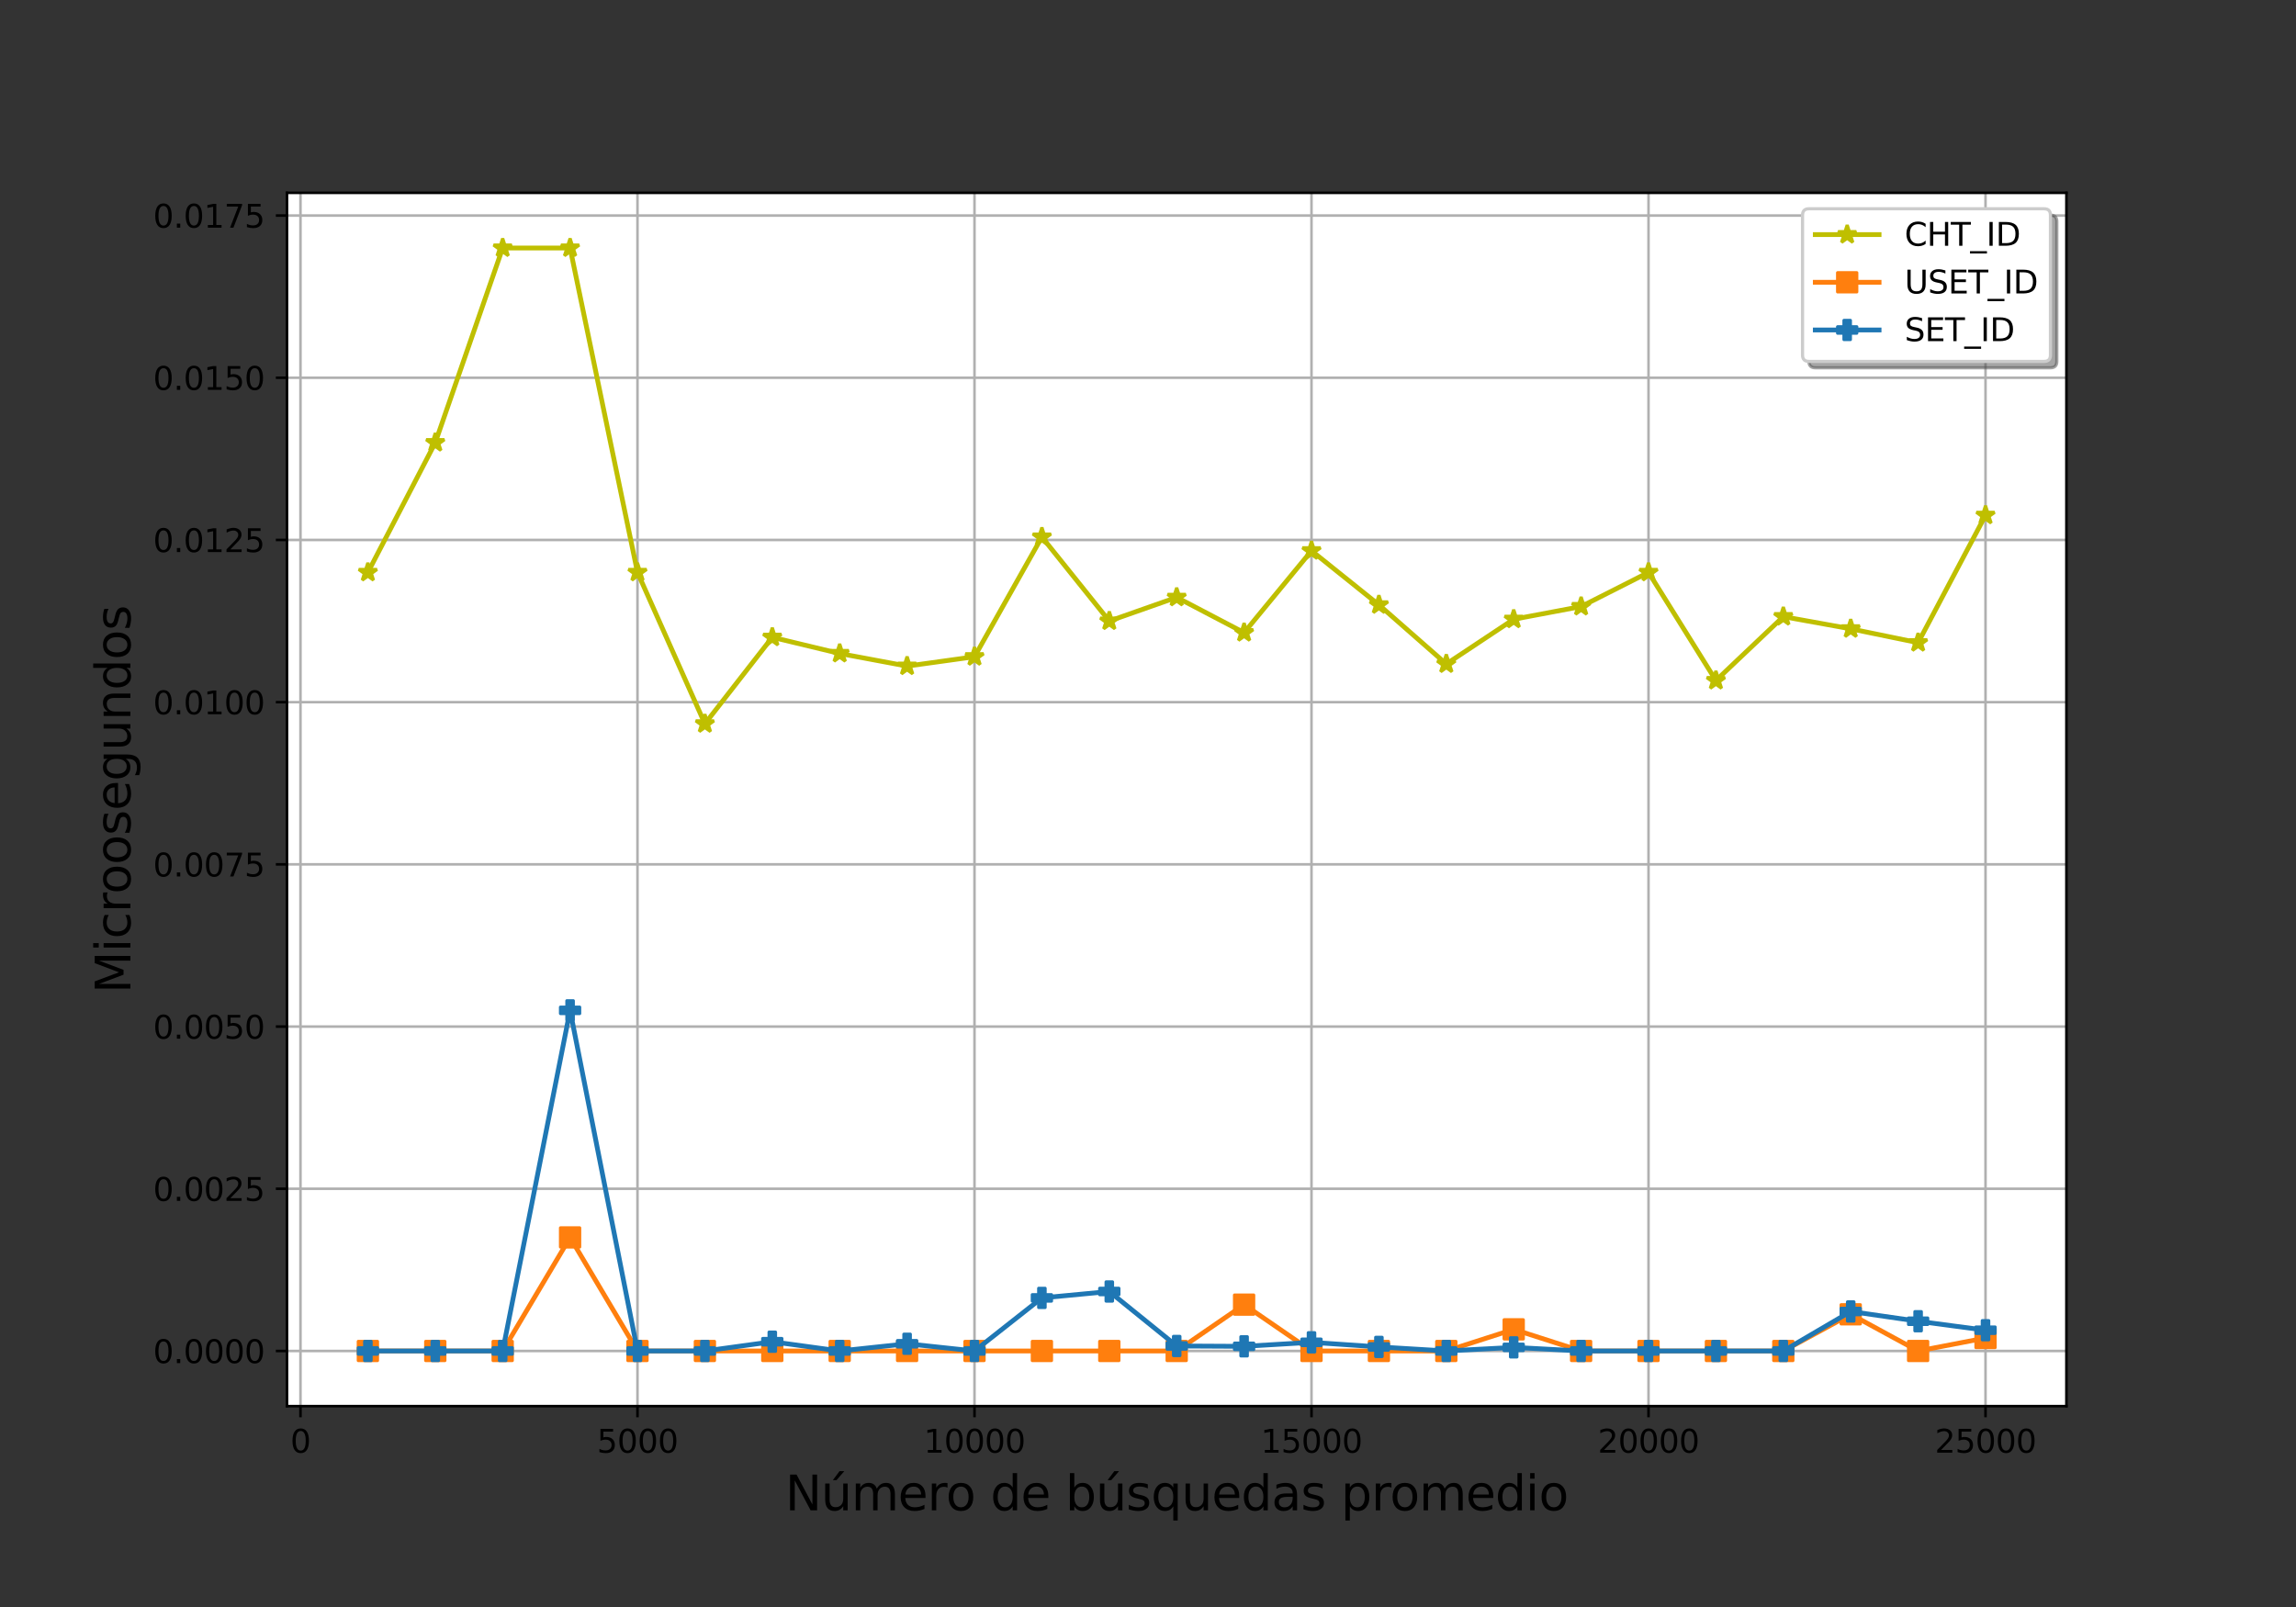 <?xml version="1.0" encoding="utf-8" standalone="no"?>
<!DOCTYPE svg PUBLIC "-//W3C//DTD SVG 1.1//EN"
  "http://www.w3.org/Graphics/SVG/1.1/DTD/svg11.dtd">
<svg xmlns:xlink="http://www.w3.org/1999/xlink" width="720pt" height="504pt" viewBox="0 0 720 504" xmlns="http://www.w3.org/2000/svg" version="1.1">
 <rect x="0" y="0" width="720" height="504" fill="#333333" stroke="none"/>
 <defs>
  <style type="text/css">*{stroke-linejoin: round; stroke-linecap: butt}</style>
 </defs>
 <g id="figure_1">
  <g id="patch_1">
   <path d="M 0 504 
L 720 504 
L 720 0 
L 0 0 
L 0 504 
z
" style="fill: none"/>
  </g>
  <g id="axes_1">
   <g id="patch_2">
    <path d="M 90 441 
L 648 441 
L 648 60.48 
L 90 60.48 
z
" style="fill: #ffffff"/>
   </g>
   <g id="matplotlib.axis_1">
    <g id="xtick_1">
     <g id="line2d_1">
      <path d="M 94.227 441 
L 94.227 60.48 
" clip-path="url(#pe9ef6b617b)" style="fill: none; stroke: #b0b0b0; stroke-width: 0.8; stroke-linecap: square"/>
     </g>
     <g id="line2d_2">
      <defs>
       <path id="mff99b83a51" d="M 0 0 
L 0 3.5 
" style="stroke: #000000; stroke-width: 0.8"/>
      </defs>
      <g>
       <use xlink:href="#mff99b83a51" x="94.227" y="441" style="stroke: #000000; stroke-width: 0.8"/>
      </g>
     </g>
     <g id="text_1">
      <!-- 0 -->
      <g transform="translate(91.046 455.598)scale(0.1 -0.1)">
       <defs>
        <path id="DejaVuSans-30" d="M 2034 4250 
Q 1547 4250 1301 3770 
Q 1056 3291 1056 2328 
Q 1056 1369 1301 889 
Q 1547 409 2034 409 
Q 2525 409 2770 889 
Q 3016 1369 3016 2328 
Q 3016 3291 2770 3770 
Q 2525 4250 2034 4250 
z
M 2034 4750 
Q 2819 4750 3233 4129 
Q 3647 3509 3647 2328 
Q 3647 1150 3233 529 
Q 2819 -91 2034 -91 
Q 1250 -91 836 529 
Q 422 1150 422 2328 
Q 422 3509 836 4129 
Q 1250 4750 2034 4750 
z
" transform="scale(0.016)"/>
       </defs>
       <use xlink:href="#DejaVuSans-30"/>
      </g>
     </g>
    </g>
    <g id="xtick_2">
     <g id="line2d_3">
      <path d="M 199.909 441 
L 199.909 60.48 
" clip-path="url(#pe9ef6b617b)" style="fill: none; stroke: #b0b0b0; stroke-width: 0.8; stroke-linecap: square"/>
     </g>
     <g id="line2d_4">
      <g>
       <use xlink:href="#mff99b83a51" x="199.909" y="441" style="stroke: #000000; stroke-width: 0.8"/>
      </g>
     </g>
     <g id="text_2">
      <!-- 5000 -->
      <g transform="translate(187.184 455.598)scale(0.1 -0.1)">
       <defs>
        <path id="DejaVuSans-35" d="M 691 4666 
L 3169 4666 
L 3169 4134 
L 1269 4134 
L 1269 2991 
Q 1406 3038 1543 3061 
Q 1681 3084 1819 3084 
Q 2600 3084 3056 2656 
Q 3513 2228 3513 1497 
Q 3513 744 3044 326 
Q 2575 -91 1722 -91 
Q 1428 -91 1123 -41 
Q 819 9 494 109 
L 494 744 
Q 775 591 1075 516 
Q 1375 441 1709 441 
Q 2250 441 2565 725 
Q 2881 1009 2881 1497 
Q 2881 1984 2565 2268 
Q 2250 2553 1709 2553 
Q 1456 2553 1204 2497 
Q 953 2441 691 2322 
L 691 4666 
z
" transform="scale(0.016)"/>
       </defs>
       <use xlink:href="#DejaVuSans-35"/>
       <use xlink:href="#DejaVuSans-30" x="63.623"/>
       <use xlink:href="#DejaVuSans-30" x="127.246"/>
       <use xlink:href="#DejaVuSans-30" x="190.869"/>
      </g>
     </g>
    </g>
    <g id="xtick_3">
     <g id="line2d_5">
      <path d="M 305.591 441 
L 305.591 60.48 
" clip-path="url(#pe9ef6b617b)" style="fill: none; stroke: #b0b0b0; stroke-width: 0.8; stroke-linecap: square"/>
     </g>
     <g id="line2d_6">
      <g>
       <use xlink:href="#mff99b83a51" x="305.591" y="441" style="stroke: #000000; stroke-width: 0.8"/>
      </g>
     </g>
     <g id="text_3">
      <!-- 10000 -->
      <g transform="translate(289.685 455.598)scale(0.1 -0.1)">
       <defs>
        <path id="DejaVuSans-31" d="M 794 531 
L 1825 531 
L 1825 4091 
L 703 3866 
L 703 4441 
L 1819 4666 
L 2450 4666 
L 2450 531 
L 3481 531 
L 3481 0 
L 794 0 
L 794 531 
z
" transform="scale(0.016)"/>
       </defs>
       <use xlink:href="#DejaVuSans-31"/>
       <use xlink:href="#DejaVuSans-30" x="63.623"/>
       <use xlink:href="#DejaVuSans-30" x="127.246"/>
       <use xlink:href="#DejaVuSans-30" x="190.869"/>
       <use xlink:href="#DejaVuSans-30" x="254.492"/>
      </g>
     </g>
    </g>
    <g id="xtick_4">
     <g id="line2d_7">
      <path d="M 411.273 441 
L 411.273 60.48 
" clip-path="url(#pe9ef6b617b)" style="fill: none; stroke: #b0b0b0; stroke-width: 0.8; stroke-linecap: square"/>
     </g>
     <g id="line2d_8">
      <g>
       <use xlink:href="#mff99b83a51" x="411.273" y="441" style="stroke: #000000; stroke-width: 0.8"/>
      </g>
     </g>
     <g id="text_4">
      <!-- 15000 -->
      <g transform="translate(395.366 455.598)scale(0.1 -0.1)">
       <use xlink:href="#DejaVuSans-31"/>
       <use xlink:href="#DejaVuSans-35" x="63.623"/>
       <use xlink:href="#DejaVuSans-30" x="127.246"/>
       <use xlink:href="#DejaVuSans-30" x="190.869"/>
       <use xlink:href="#DejaVuSans-30" x="254.492"/>
      </g>
     </g>
    </g>
    <g id="xtick_5">
     <g id="line2d_9">
      <path d="M 516.955 441 
L 516.955 60.48 
" clip-path="url(#pe9ef6b617b)" style="fill: none; stroke: #b0b0b0; stroke-width: 0.8; stroke-linecap: square"/>
     </g>
     <g id="line2d_10">
      <g>
       <use xlink:href="#mff99b83a51" x="516.955" y="441" style="stroke: #000000; stroke-width: 0.8"/>
      </g>
     </g>
     <g id="text_5">
      <!-- 20000 -->
      <g transform="translate(501.048 455.598)scale(0.1 -0.1)">
       <defs>
        <path id="DejaVuSans-32" d="M 1228 531 
L 3431 531 
L 3431 0 
L 469 0 
L 469 531 
Q 828 903 1448 1529 
Q 2069 2156 2228 2338 
Q 2531 2678 2651 2914 
Q 2772 3150 2772 3378 
Q 2772 3750 2511 3984 
Q 2250 4219 1831 4219 
Q 1534 4219 1204 4116 
Q 875 4013 500 3803 
L 500 4441 
Q 881 4594 1212 4672 
Q 1544 4750 1819 4750 
Q 2544 4750 2975 4387 
Q 3406 4025 3406 3419 
Q 3406 3131 3298 2873 
Q 3191 2616 2906 2266 
Q 2828 2175 2409 1742 
Q 1991 1309 1228 531 
z
" transform="scale(0.016)"/>
       </defs>
       <use xlink:href="#DejaVuSans-32"/>
       <use xlink:href="#DejaVuSans-30" x="63.623"/>
       <use xlink:href="#DejaVuSans-30" x="127.246"/>
       <use xlink:href="#DejaVuSans-30" x="190.869"/>
       <use xlink:href="#DejaVuSans-30" x="254.492"/>
      </g>
     </g>
    </g>
    <g id="xtick_6">
     <g id="line2d_11">
      <path d="M 622.636 441 
L 622.636 60.48 
" clip-path="url(#pe9ef6b617b)" style="fill: none; stroke: #b0b0b0; stroke-width: 0.8; stroke-linecap: square"/>
     </g>
     <g id="line2d_12">
      <g>
       <use xlink:href="#mff99b83a51" x="622.636" y="441" style="stroke: #000000; stroke-width: 0.8"/>
      </g>
     </g>
     <g id="text_6">
      <!-- 25000 -->
      <g transform="translate(606.73 455.598)scale(0.1 -0.1)">
       <use xlink:href="#DejaVuSans-32"/>
       <use xlink:href="#DejaVuSans-35" x="63.623"/>
       <use xlink:href="#DejaVuSans-30" x="127.246"/>
       <use xlink:href="#DejaVuSans-30" x="190.869"/>
       <use xlink:href="#DejaVuSans-30" x="254.492"/>
      </g>
     </g>
    </g>
    <g id="text_7">
     <!-- Número de búsquedas promedio -->
     <g transform="translate(246.251 473.676)scale(0.15 -0.15)">
      <defs>
       <path id="DejaVuSans-4e" d="M 628 4666 
L 1478 4666 
L 3547 763 
L 3547 4666 
L 4159 4666 
L 4159 0 
L 3309 0 
L 1241 3903 
L 1241 0 
L 628 0 
L 628 4666 
z
" transform="scale(0.016)"/>
       <path id="DejaVuSans-fa" d="M 544 1381 
L 544 3500 
L 1119 3500 
L 1119 1403 
Q 1119 906 1312 657 
Q 1506 409 1894 409 
Q 2359 409 2629 706 
Q 2900 1003 2900 1516 
L 2900 3500 
L 3475 3500 
L 3475 0 
L 2900 0 
L 2900 538 
Q 2691 219 2414 64 
Q 2138 -91 1772 -91 
Q 1169 -91 856 284 
Q 544 659 544 1381 
z
M 1991 3584 
L 1991 3584 
z
M 2418 5119 
L 3040 5119 
L 2022 3944 
L 1543 3944 
L 2418 5119 
z
" transform="scale(0.016)"/>
       <path id="DejaVuSans-6d" d="M 3328 2828 
Q 3544 3216 3844 3400 
Q 4144 3584 4550 3584 
Q 5097 3584 5394 3201 
Q 5691 2819 5691 2113 
L 5691 0 
L 5113 0 
L 5113 2094 
Q 5113 2597 4934 2840 
Q 4756 3084 4391 3084 
Q 3944 3084 3684 2787 
Q 3425 2491 3425 1978 
L 3425 0 
L 2847 0 
L 2847 2094 
Q 2847 2600 2669 2842 
Q 2491 3084 2119 3084 
Q 1678 3084 1418 2786 
Q 1159 2488 1159 1978 
L 1159 0 
L 581 0 
L 581 3500 
L 1159 3500 
L 1159 2956 
Q 1356 3278 1631 3431 
Q 1906 3584 2284 3584 
Q 2666 3584 2933 3390 
Q 3200 3197 3328 2828 
z
" transform="scale(0.016)"/>
       <path id="DejaVuSans-65" d="M 3597 1894 
L 3597 1613 
L 953 1613 
Q 991 1019 1311 708 
Q 1631 397 2203 397 
Q 2534 397 2845 478 
Q 3156 559 3463 722 
L 3463 178 
Q 3153 47 2828 -22 
Q 2503 -91 2169 -91 
Q 1331 -91 842 396 
Q 353 884 353 1716 
Q 353 2575 817 3079 
Q 1281 3584 2069 3584 
Q 2775 3584 3186 3129 
Q 3597 2675 3597 1894 
z
M 3022 2063 
Q 3016 2534 2758 2815 
Q 2500 3097 2075 3097 
Q 1594 3097 1305 2825 
Q 1016 2553 972 2059 
L 3022 2063 
z
" transform="scale(0.016)"/>
       <path id="DejaVuSans-72" d="M 2631 2963 
Q 2534 3019 2420 3045 
Q 2306 3072 2169 3072 
Q 1681 3072 1420 2755 
Q 1159 2438 1159 1844 
L 1159 0 
L 581 0 
L 581 3500 
L 1159 3500 
L 1159 2956 
Q 1341 3275 1631 3429 
Q 1922 3584 2338 3584 
Q 2397 3584 2469 3576 
Q 2541 3569 2628 3553 
L 2631 2963 
z
" transform="scale(0.016)"/>
       <path id="DejaVuSans-6f" d="M 1959 3097 
Q 1497 3097 1228 2736 
Q 959 2375 959 1747 
Q 959 1119 1226 758 
Q 1494 397 1959 397 
Q 2419 397 2687 759 
Q 2956 1122 2956 1747 
Q 2956 2369 2687 2733 
Q 2419 3097 1959 3097 
z
M 1959 3584 
Q 2709 3584 3137 3096 
Q 3566 2609 3566 1747 
Q 3566 888 3137 398 
Q 2709 -91 1959 -91 
Q 1206 -91 779 398 
Q 353 888 353 1747 
Q 353 2609 779 3096 
Q 1206 3584 1959 3584 
z
" transform="scale(0.016)"/>
       <path id="DejaVuSans-20" transform="scale(0.016)"/>
       <path id="DejaVuSans-64" d="M 2906 2969 
L 2906 4863 
L 3481 4863 
L 3481 0 
L 2906 0 
L 2906 525 
Q 2725 213 2448 61 
Q 2172 -91 1784 -91 
Q 1150 -91 751 415 
Q 353 922 353 1747 
Q 353 2572 751 3078 
Q 1150 3584 1784 3584 
Q 2172 3584 2448 3432 
Q 2725 3281 2906 2969 
z
M 947 1747 
Q 947 1113 1208 752 
Q 1469 391 1925 391 
Q 2381 391 2643 752 
Q 2906 1113 2906 1747 
Q 2906 2381 2643 2742 
Q 2381 3103 1925 3103 
Q 1469 3103 1208 2742 
Q 947 2381 947 1747 
z
" transform="scale(0.016)"/>
       <path id="DejaVuSans-62" d="M 3116 1747 
Q 3116 2381 2855 2742 
Q 2594 3103 2138 3103 
Q 1681 3103 1420 2742 
Q 1159 2381 1159 1747 
Q 1159 1113 1420 752 
Q 1681 391 2138 391 
Q 2594 391 2855 752 
Q 3116 1113 3116 1747 
z
M 1159 2969 
Q 1341 3281 1617 3432 
Q 1894 3584 2278 3584 
Q 2916 3584 3314 3078 
Q 3713 2572 3713 1747 
Q 3713 922 3314 415 
Q 2916 -91 2278 -91 
Q 1894 -91 1617 61 
Q 1341 213 1159 525 
L 1159 0 
L 581 0 
L 581 4863 
L 1159 4863 
L 1159 2969 
z
" transform="scale(0.016)"/>
       <path id="DejaVuSans-73" d="M 2834 3397 
L 2834 2853 
Q 2591 2978 2328 3040 
Q 2066 3103 1784 3103 
Q 1356 3103 1142 2972 
Q 928 2841 928 2578 
Q 928 2378 1081 2264 
Q 1234 2150 1697 2047 
L 1894 2003 
Q 2506 1872 2764 1633 
Q 3022 1394 3022 966 
Q 3022 478 2636 193 
Q 2250 -91 1575 -91 
Q 1294 -91 989 -36 
Q 684 19 347 128 
L 347 722 
Q 666 556 975 473 
Q 1284 391 1588 391 
Q 1994 391 2212 530 
Q 2431 669 2431 922 
Q 2431 1156 2273 1281 
Q 2116 1406 1581 1522 
L 1381 1569 
Q 847 1681 609 1914 
Q 372 2147 372 2553 
Q 372 3047 722 3315 
Q 1072 3584 1716 3584 
Q 2034 3584 2315 3537 
Q 2597 3491 2834 3397 
z
" transform="scale(0.016)"/>
       <path id="DejaVuSans-71" d="M 947 1747 
Q 947 1113 1208 752 
Q 1469 391 1925 391 
Q 2381 391 2643 752 
Q 2906 1113 2906 1747 
Q 2906 2381 2643 2742 
Q 2381 3103 1925 3103 
Q 1469 3103 1208 2742 
Q 947 2381 947 1747 
z
M 2906 525 
Q 2725 213 2448 61 
Q 2172 -91 1784 -91 
Q 1150 -91 751 415 
Q 353 922 353 1747 
Q 353 2572 751 3078 
Q 1150 3584 1784 3584 
Q 2172 3584 2448 3432 
Q 2725 3281 2906 2969 
L 2906 3500 
L 3481 3500 
L 3481 -1331 
L 2906 -1331 
L 2906 525 
z
" transform="scale(0.016)"/>
       <path id="DejaVuSans-75" d="M 544 1381 
L 544 3500 
L 1119 3500 
L 1119 1403 
Q 1119 906 1312 657 
Q 1506 409 1894 409 
Q 2359 409 2629 706 
Q 2900 1003 2900 1516 
L 2900 3500 
L 3475 3500 
L 3475 0 
L 2900 0 
L 2900 538 
Q 2691 219 2414 64 
Q 2138 -91 1772 -91 
Q 1169 -91 856 284 
Q 544 659 544 1381 
z
M 1991 3584 
L 1991 3584 
z
" transform="scale(0.016)"/>
       <path id="DejaVuSans-61" d="M 2194 1759 
Q 1497 1759 1228 1600 
Q 959 1441 959 1056 
Q 959 750 1161 570 
Q 1363 391 1709 391 
Q 2188 391 2477 730 
Q 2766 1069 2766 1631 
L 2766 1759 
L 2194 1759 
z
M 3341 1997 
L 3341 0 
L 2766 0 
L 2766 531 
Q 2569 213 2275 61 
Q 1981 -91 1556 -91 
Q 1019 -91 701 211 
Q 384 513 384 1019 
Q 384 1609 779 1909 
Q 1175 2209 1959 2209 
L 2766 2209 
L 2766 2266 
Q 2766 2663 2505 2880 
Q 2244 3097 1772 3097 
Q 1472 3097 1187 3025 
Q 903 2953 641 2809 
L 641 3341 
Q 956 3463 1253 3523 
Q 1550 3584 1831 3584 
Q 2591 3584 2966 3190 
Q 3341 2797 3341 1997 
z
" transform="scale(0.016)"/>
       <path id="DejaVuSans-70" d="M 1159 525 
L 1159 -1331 
L 581 -1331 
L 581 3500 
L 1159 3500 
L 1159 2969 
Q 1341 3281 1617 3432 
Q 1894 3584 2278 3584 
Q 2916 3584 3314 3078 
Q 3713 2572 3713 1747 
Q 3713 922 3314 415 
Q 2916 -91 2278 -91 
Q 1894 -91 1617 61 
Q 1341 213 1159 525 
z
M 3116 1747 
Q 3116 2381 2855 2742 
Q 2594 3103 2138 3103 
Q 1681 3103 1420 2742 
Q 1159 2381 1159 1747 
Q 1159 1113 1420 752 
Q 1681 391 2138 391 
Q 2594 391 2855 752 
Q 3116 1113 3116 1747 
z
" transform="scale(0.016)"/>
       <path id="DejaVuSans-69" d="M 603 3500 
L 1178 3500 
L 1178 0 
L 603 0 
L 603 3500 
z
M 603 4863 
L 1178 4863 
L 1178 4134 
L 603 4134 
L 603 4863 
z
" transform="scale(0.016)"/>
      </defs>
      <use xlink:href="#DejaVuSans-4e"/>
      <use xlink:href="#DejaVuSans-fa" x="74.805"/>
      <use xlink:href="#DejaVuSans-6d" x="138.184"/>
      <use xlink:href="#DejaVuSans-65" x="235.596"/>
      <use xlink:href="#DejaVuSans-72" x="297.119"/>
      <use xlink:href="#DejaVuSans-6f" x="335.982"/>
      <use xlink:href="#DejaVuSans-20" x="397.164"/>
      <use xlink:href="#DejaVuSans-64" x="428.951"/>
      <use xlink:href="#DejaVuSans-65" x="492.428"/>
      <use xlink:href="#DejaVuSans-20" x="553.951"/>
      <use xlink:href="#DejaVuSans-62" x="585.738"/>
      <use xlink:href="#DejaVuSans-fa" x="649.215"/>
      <use xlink:href="#DejaVuSans-73" x="712.594"/>
      <use xlink:href="#DejaVuSans-71" x="764.693"/>
      <use xlink:href="#DejaVuSans-75" x="828.17"/>
      <use xlink:href="#DejaVuSans-65" x="891.549"/>
      <use xlink:href="#DejaVuSans-64" x="953.072"/>
      <use xlink:href="#DejaVuSans-61" x="1016.549"/>
      <use xlink:href="#DejaVuSans-73" x="1077.828"/>
      <use xlink:href="#DejaVuSans-20" x="1129.928"/>
      <use xlink:href="#DejaVuSans-70" x="1161.715"/>
      <use xlink:href="#DejaVuSans-72" x="1225.191"/>
      <use xlink:href="#DejaVuSans-6f" x="1264.055"/>
      <use xlink:href="#DejaVuSans-6d" x="1325.236"/>
      <use xlink:href="#DejaVuSans-65" x="1422.648"/>
      <use xlink:href="#DejaVuSans-64" x="1484.172"/>
      <use xlink:href="#DejaVuSans-69" x="1547.648"/>
      <use xlink:href="#DejaVuSans-6f" x="1575.432"/>
     </g>
    </g>
   </g>
   <g id="matplotlib.axis_2">
    <g id="ytick_1">
     <g id="line2d_13">
      <path d="M 90 423.704 
L 648 423.704 
" clip-path="url(#pe9ef6b617b)" style="fill: none; stroke: #b0b0b0; stroke-width: 0.8; stroke-linecap: square"/>
     </g>
     <g id="line2d_14">
      <defs>
       <path id="mdc1ef810a8" d="M 0 0 
L -3.5 0 
" style="stroke: #000000; stroke-width: 0.8"/>
      </defs>
      <g>
       <use xlink:href="#mdc1ef810a8" x="90" y="423.704" style="stroke: #000000; stroke-width: 0.8"/>
      </g>
     </g>
     <g id="text_8">
      <!-- 0.0000 -->
      <g transform="translate(48.009 427.503)scale(0.1 -0.1)">
       <defs>
        <path id="DejaVuSans-2e" d="M 684 794 
L 1344 794 
L 1344 0 
L 684 0 
L 684 794 
z
" transform="scale(0.016)"/>
       </defs>
       <use xlink:href="#DejaVuSans-30"/>
       <use xlink:href="#DejaVuSans-2e" x="63.623"/>
       <use xlink:href="#DejaVuSans-30" x="95.41"/>
       <use xlink:href="#DejaVuSans-30" x="159.033"/>
       <use xlink:href="#DejaVuSans-30" x="222.656"/>
       <use xlink:href="#DejaVuSans-30" x="286.279"/>
      </g>
     </g>
    </g>
    <g id="ytick_2">
     <g id="line2d_15">
      <path d="M 90 372.832 
L 648 372.832 
" clip-path="url(#pe9ef6b617b)" style="fill: none; stroke: #b0b0b0; stroke-width: 0.8; stroke-linecap: square"/>
     </g>
     <g id="line2d_16">
      <g>
       <use xlink:href="#mdc1ef810a8" x="90" y="372.832" style="stroke: #000000; stroke-width: 0.8"/>
      </g>
     </g>
     <g id="text_9">
      <!-- 0.0025 -->
      <g transform="translate(48.009 376.631)scale(0.1 -0.1)">
       <use xlink:href="#DejaVuSans-30"/>
       <use xlink:href="#DejaVuSans-2e" x="63.623"/>
       <use xlink:href="#DejaVuSans-30" x="95.41"/>
       <use xlink:href="#DejaVuSans-30" x="159.033"/>
       <use xlink:href="#DejaVuSans-32" x="222.656"/>
       <use xlink:href="#DejaVuSans-35" x="286.279"/>
      </g>
     </g>
    </g>
    <g id="ytick_3">
     <g id="line2d_17">
      <path d="M 90 321.96 
L 648 321.96 
" clip-path="url(#pe9ef6b617b)" style="fill: none; stroke: #b0b0b0; stroke-width: 0.8; stroke-linecap: square"/>
     </g>
     <g id="line2d_18">
      <g>
       <use xlink:href="#mdc1ef810a8" x="90" y="321.96" style="stroke: #000000; stroke-width: 0.8"/>
      </g>
     </g>
     <g id="text_10">
      <!-- 0.0050 -->
      <g transform="translate(48.009 325.76)scale(0.1 -0.1)">
       <use xlink:href="#DejaVuSans-30"/>
       <use xlink:href="#DejaVuSans-2e" x="63.623"/>
       <use xlink:href="#DejaVuSans-30" x="95.41"/>
       <use xlink:href="#DejaVuSans-30" x="159.033"/>
       <use xlink:href="#DejaVuSans-35" x="222.656"/>
       <use xlink:href="#DejaVuSans-30" x="286.279"/>
      </g>
     </g>
    </g>
    <g id="ytick_4">
     <g id="line2d_19">
      <path d="M 90 271.089 
L 648 271.089 
" clip-path="url(#pe9ef6b617b)" style="fill: none; stroke: #b0b0b0; stroke-width: 0.8; stroke-linecap: square"/>
     </g>
     <g id="line2d_20">
      <g>
       <use xlink:href="#mdc1ef810a8" x="90" y="271.089" style="stroke: #000000; stroke-width: 0.8"/>
      </g>
     </g>
     <g id="text_11">
      <!-- 0.0075 -->
      <g transform="translate(48.009 274.888)scale(0.1 -0.1)">
       <defs>
        <path id="DejaVuSans-37" d="M 525 4666 
L 3525 4666 
L 3525 4397 
L 1831 0 
L 1172 0 
L 2766 4134 
L 525 4134 
L 525 4666 
z
" transform="scale(0.016)"/>
       </defs>
       <use xlink:href="#DejaVuSans-30"/>
       <use xlink:href="#DejaVuSans-2e" x="63.623"/>
       <use xlink:href="#DejaVuSans-30" x="95.41"/>
       <use xlink:href="#DejaVuSans-30" x="159.033"/>
       <use xlink:href="#DejaVuSans-37" x="222.656"/>
       <use xlink:href="#DejaVuSans-35" x="286.279"/>
      </g>
     </g>
    </g>
    <g id="ytick_5">
     <g id="line2d_21">
      <path d="M 90 220.217 
L 648 220.217 
" clip-path="url(#pe9ef6b617b)" style="fill: none; stroke: #b0b0b0; stroke-width: 0.8; stroke-linecap: square"/>
     </g>
     <g id="line2d_22">
      <g>
       <use xlink:href="#mdc1ef810a8" x="90" y="220.217" style="stroke: #000000; stroke-width: 0.8"/>
      </g>
     </g>
     <g id="text_12">
      <!-- 0.0100 -->
      <g transform="translate(48.009 224.016)scale(0.1 -0.1)">
       <use xlink:href="#DejaVuSans-30"/>
       <use xlink:href="#DejaVuSans-2e" x="63.623"/>
       <use xlink:href="#DejaVuSans-30" x="95.41"/>
       <use xlink:href="#DejaVuSans-31" x="159.033"/>
       <use xlink:href="#DejaVuSans-30" x="222.656"/>
       <use xlink:href="#DejaVuSans-30" x="286.279"/>
      </g>
     </g>
    </g>
    <g id="ytick_6">
     <g id="line2d_23">
      <path d="M 90 169.345 
L 648 169.345 
" clip-path="url(#pe9ef6b617b)" style="fill: none; stroke: #b0b0b0; stroke-width: 0.8; stroke-linecap: square"/>
     </g>
     <g id="line2d_24">
      <g>
       <use xlink:href="#mdc1ef810a8" x="90" y="169.345" style="stroke: #000000; stroke-width: 0.8"/>
      </g>
     </g>
     <g id="text_13">
      <!-- 0.0125 -->
      <g transform="translate(48.009 173.145)scale(0.1 -0.1)">
       <use xlink:href="#DejaVuSans-30"/>
       <use xlink:href="#DejaVuSans-2e" x="63.623"/>
       <use xlink:href="#DejaVuSans-30" x="95.41"/>
       <use xlink:href="#DejaVuSans-31" x="159.033"/>
       <use xlink:href="#DejaVuSans-32" x="222.656"/>
       <use xlink:href="#DejaVuSans-35" x="286.279"/>
      </g>
     </g>
    </g>
    <g id="ytick_7">
     <g id="line2d_25">
      <path d="M 90 118.474 
L 648 118.474 
" clip-path="url(#pe9ef6b617b)" style="fill: none; stroke: #b0b0b0; stroke-width: 0.8; stroke-linecap: square"/>
     </g>
     <g id="line2d_26">
      <g>
       <use xlink:href="#mdc1ef810a8" x="90" y="118.474" style="stroke: #000000; stroke-width: 0.8"/>
      </g>
     </g>
     <g id="text_14">
      <!-- 0.0150 -->
      <g transform="translate(48.009 122.273)scale(0.1 -0.1)">
       <use xlink:href="#DejaVuSans-30"/>
       <use xlink:href="#DejaVuSans-2e" x="63.623"/>
       <use xlink:href="#DejaVuSans-30" x="95.41"/>
       <use xlink:href="#DejaVuSans-31" x="159.033"/>
       <use xlink:href="#DejaVuSans-35" x="222.656"/>
       <use xlink:href="#DejaVuSans-30" x="286.279"/>
      </g>
     </g>
    </g>
    <g id="ytick_8">
     <g id="line2d_27">
      <path d="M 90 67.602 
L 648 67.602 
" clip-path="url(#pe9ef6b617b)" style="fill: none; stroke: #b0b0b0; stroke-width: 0.8; stroke-linecap: square"/>
     </g>
     <g id="line2d_28">
      <g>
       <use xlink:href="#mdc1ef810a8" x="90" y="67.602" style="stroke: #000000; stroke-width: 0.8"/>
      </g>
     </g>
     <g id="text_15">
      <!-- 0.0175 -->
      <g transform="translate(48.009 71.401)scale(0.1 -0.1)">
       <use xlink:href="#DejaVuSans-30"/>
       <use xlink:href="#DejaVuSans-2e" x="63.623"/>
       <use xlink:href="#DejaVuSans-30" x="95.41"/>
       <use xlink:href="#DejaVuSans-31" x="159.033"/>
       <use xlink:href="#DejaVuSans-37" x="222.656"/>
       <use xlink:href="#DejaVuSans-35" x="286.279"/>
      </g>
     </g>
    </g>
    <g id="text_16">
     <!-- Microosegundos -->
     <g transform="translate(40.89 311.558)rotate(-90)scale(0.15 -0.15)">
      <defs>
       <path id="DejaVuSans-4d" d="M 628 4666 
L 1569 4666 
L 2759 1491 
L 3956 4666 
L 4897 4666 
L 4897 0 
L 4281 0 
L 4281 4097 
L 3078 897 
L 2444 897 
L 1241 4097 
L 1241 0 
L 628 0 
L 628 4666 
z
" transform="scale(0.016)"/>
       <path id="DejaVuSans-63" d="M 3122 3366 
L 3122 2828 
Q 2878 2963 2633 3030 
Q 2388 3097 2138 3097 
Q 1578 3097 1268 2742 
Q 959 2388 959 1747 
Q 959 1106 1268 751 
Q 1578 397 2138 397 
Q 2388 397 2633 464 
Q 2878 531 3122 666 
L 3122 134 
Q 2881 22 2623 -34 
Q 2366 -91 2075 -91 
Q 1284 -91 818 406 
Q 353 903 353 1747 
Q 353 2603 823 3093 
Q 1294 3584 2113 3584 
Q 2378 3584 2631 3529 
Q 2884 3475 3122 3366 
z
" transform="scale(0.016)"/>
       <path id="DejaVuSans-67" d="M 2906 1791 
Q 2906 2416 2648 2759 
Q 2391 3103 1925 3103 
Q 1463 3103 1205 2759 
Q 947 2416 947 1791 
Q 947 1169 1205 825 
Q 1463 481 1925 481 
Q 2391 481 2648 825 
Q 2906 1169 2906 1791 
z
M 3481 434 
Q 3481 -459 3084 -895 
Q 2688 -1331 1869 -1331 
Q 1566 -1331 1297 -1286 
Q 1028 -1241 775 -1147 
L 775 -588 
Q 1028 -725 1275 -790 
Q 1522 -856 1778 -856 
Q 2344 -856 2625 -561 
Q 2906 -266 2906 331 
L 2906 616 
Q 2728 306 2450 153 
Q 2172 0 1784 0 
Q 1141 0 747 490 
Q 353 981 353 1791 
Q 353 2603 747 3093 
Q 1141 3584 1784 3584 
Q 2172 3584 2450 3431 
Q 2728 3278 2906 2969 
L 2906 3500 
L 3481 3500 
L 3481 434 
z
" transform="scale(0.016)"/>
       <path id="DejaVuSans-6e" d="M 3513 2113 
L 3513 0 
L 2938 0 
L 2938 2094 
Q 2938 2591 2744 2837 
Q 2550 3084 2163 3084 
Q 1697 3084 1428 2787 
Q 1159 2491 1159 1978 
L 1159 0 
L 581 0 
L 581 3500 
L 1159 3500 
L 1159 2956 
Q 1366 3272 1645 3428 
Q 1925 3584 2291 3584 
Q 2894 3584 3203 3211 
Q 3513 2838 3513 2113 
z
" transform="scale(0.016)"/>
      </defs>
      <use xlink:href="#DejaVuSans-4d"/>
      <use xlink:href="#DejaVuSans-69" x="86.279"/>
      <use xlink:href="#DejaVuSans-63" x="114.062"/>
      <use xlink:href="#DejaVuSans-72" x="169.043"/>
      <use xlink:href="#DejaVuSans-6f" x="207.906"/>
      <use xlink:href="#DejaVuSans-6f" x="269.088"/>
      <use xlink:href="#DejaVuSans-73" x="330.27"/>
      <use xlink:href="#DejaVuSans-65" x="382.369"/>
      <use xlink:href="#DejaVuSans-67" x="443.893"/>
      <use xlink:href="#DejaVuSans-75" x="507.369"/>
      <use xlink:href="#DejaVuSans-6e" x="570.748"/>
      <use xlink:href="#DejaVuSans-64" x="634.127"/>
      <use xlink:href="#DejaVuSans-6f" x="697.604"/>
      <use xlink:href="#DejaVuSans-73" x="758.785"/>
     </g>
    </g>
   </g>
   <g id="line2d_29">
    <path d="M 115.364 179.52 
L 136.5 138.822 
L 157.636 77.776 
L 178.773 77.776 
L 199.909 179.52 
L 221.045 227 
L 242.182 199.868 
L 263.318 204.956 
L 284.455 208.911 
L 305.591 205.973 
L 326.727 168.419 
L 347.864 194.781 
L 369 187.346 
L 390.136 198.415 
L 411.273 172.737 
L 432.409 189.694 
L 453.545 208.248 
L 474.682 194.215 
L 495.818 190.229 
L 516.955 179.52 
L 538.091 213.435 
L 559.227 193.393 
L 580.364 197.215 
L 601.5 201.563 
L 622.636 161.613 
" clip-path="url(#pe9ef6b617b)" style="fill: none; stroke: #bfbf00; stroke-width: 1.5; stroke-linecap: square"/>
    <defs>
     <path id="mf3350378fc" d="M 0 -3 
L -0.674 -0.927 
L -2.853 -0.927 
L -1.09 0.354 
L -1.763 2.427 
L -0 1.146 
L 1.763 2.427 
L 1.09 0.354 
L 2.853 -0.927 
L 0.674 -0.927 
z
" style="stroke: #bfbf00; stroke-linejoin: bevel"/>
    </defs>
    <g clip-path="url(#pe9ef6b617b)">
     <use xlink:href="#mf3350378fc" x="115.364" y="179.52" style="fill: #bfbf00; stroke: #bfbf00; stroke-linejoin: bevel"/>
     <use xlink:href="#mf3350378fc" x="136.5" y="138.822" style="fill: #bfbf00; stroke: #bfbf00; stroke-linejoin: bevel"/>
     <use xlink:href="#mf3350378fc" x="157.636" y="77.776" style="fill: #bfbf00; stroke: #bfbf00; stroke-linejoin: bevel"/>
     <use xlink:href="#mf3350378fc" x="178.773" y="77.776" style="fill: #bfbf00; stroke: #bfbf00; stroke-linejoin: bevel"/>
     <use xlink:href="#mf3350378fc" x="199.909" y="179.52" style="fill: #bfbf00; stroke: #bfbf00; stroke-linejoin: bevel"/>
     <use xlink:href="#mf3350378fc" x="221.045" y="227" style="fill: #bfbf00; stroke: #bfbf00; stroke-linejoin: bevel"/>
     <use xlink:href="#mf3350378fc" x="242.182" y="199.868" style="fill: #bfbf00; stroke: #bfbf00; stroke-linejoin: bevel"/>
     <use xlink:href="#mf3350378fc" x="263.318" y="204.956" style="fill: #bfbf00; stroke: #bfbf00; stroke-linejoin: bevel"/>
     <use xlink:href="#mf3350378fc" x="284.455" y="208.911" style="fill: #bfbf00; stroke: #bfbf00; stroke-linejoin: bevel"/>
     <use xlink:href="#mf3350378fc" x="305.591" y="205.973" style="fill: #bfbf00; stroke: #bfbf00; stroke-linejoin: bevel"/>
     <use xlink:href="#mf3350378fc" x="326.727" y="168.419" style="fill: #bfbf00; stroke: #bfbf00; stroke-linejoin: bevel"/>
     <use xlink:href="#mf3350378fc" x="347.864" y="194.781" style="fill: #bfbf00; stroke: #bfbf00; stroke-linejoin: bevel"/>
     <use xlink:href="#mf3350378fc" x="369" y="187.346" style="fill: #bfbf00; stroke: #bfbf00; stroke-linejoin: bevel"/>
     <use xlink:href="#mf3350378fc" x="390.136" y="198.415" style="fill: #bfbf00; stroke: #bfbf00; stroke-linejoin: bevel"/>
     <use xlink:href="#mf3350378fc" x="411.273" y="172.737" style="fill: #bfbf00; stroke: #bfbf00; stroke-linejoin: bevel"/>
     <use xlink:href="#mf3350378fc" x="432.409" y="189.694" style="fill: #bfbf00; stroke: #bfbf00; stroke-linejoin: bevel"/>
     <use xlink:href="#mf3350378fc" x="453.545" y="208.248" style="fill: #bfbf00; stroke: #bfbf00; stroke-linejoin: bevel"/>
     <use xlink:href="#mf3350378fc" x="474.682" y="194.215" style="fill: #bfbf00; stroke: #bfbf00; stroke-linejoin: bevel"/>
     <use xlink:href="#mf3350378fc" x="495.818" y="190.229" style="fill: #bfbf00; stroke: #bfbf00; stroke-linejoin: bevel"/>
     <use xlink:href="#mf3350378fc" x="516.955" y="179.52" style="fill: #bfbf00; stroke: #bfbf00; stroke-linejoin: bevel"/>
     <use xlink:href="#mf3350378fc" x="538.091" y="213.435" style="fill: #bfbf00; stroke: #bfbf00; stroke-linejoin: bevel"/>
     <use xlink:href="#mf3350378fc" x="559.227" y="193.393" style="fill: #bfbf00; stroke: #bfbf00; stroke-linejoin: bevel"/>
     <use xlink:href="#mf3350378fc" x="580.364" y="197.215" style="fill: #bfbf00; stroke: #bfbf00; stroke-linejoin: bevel"/>
     <use xlink:href="#mf3350378fc" x="601.5" y="201.563" style="fill: #bfbf00; stroke: #bfbf00; stroke-linejoin: bevel"/>
     <use xlink:href="#mf3350378fc" x="622.636" y="161.613" style="fill: #bfbf00; stroke: #bfbf00; stroke-linejoin: bevel"/>
    </g>
   </g>
   <g id="line2d_30">
    <path d="M 115.364 423.704 
L 136.5 423.704 
L 157.636 423.704 
L 178.773 388.093 
L 199.909 423.704 
L 221.045 423.704 
L 242.182 423.704 
L 263.318 423.704 
L 284.455 423.704 
L 305.591 423.704 
L 326.727 423.704 
L 347.864 423.704 
L 369 423.704 
L 390.136 409.169 
L 411.273 423.704 
L 432.409 423.704 
L 453.545 423.704 
L 474.682 416.921 
L 495.818 423.704 
L 516.955 423.704 
L 538.091 423.704 
L 559.227 423.704 
L 580.364 412.202 
L 601.5 423.704 
L 622.636 419.634 
" clip-path="url(#pe9ef6b617b)" style="fill: none; stroke: #ff7f0e; stroke-width: 1.5; stroke-linecap: square"/>
    <defs>
     <path id="m290bb6e7e1" d="M -3 3 
L 3 3 
L 3 -3 
L -3 -3 
z
" style="stroke: #ff7f0e; stroke-linejoin: miter"/>
    </defs>
    <g clip-path="url(#pe9ef6b617b)">
     <use xlink:href="#m290bb6e7e1" x="115.364" y="423.704" style="fill: #ff7f0e; stroke: #ff7f0e; stroke-linejoin: miter"/>
     <use xlink:href="#m290bb6e7e1" x="136.5" y="423.704" style="fill: #ff7f0e; stroke: #ff7f0e; stroke-linejoin: miter"/>
     <use xlink:href="#m290bb6e7e1" x="157.636" y="423.704" style="fill: #ff7f0e; stroke: #ff7f0e; stroke-linejoin: miter"/>
     <use xlink:href="#m290bb6e7e1" x="178.773" y="388.093" style="fill: #ff7f0e; stroke: #ff7f0e; stroke-linejoin: miter"/>
     <use xlink:href="#m290bb6e7e1" x="199.909" y="423.704" style="fill: #ff7f0e; stroke: #ff7f0e; stroke-linejoin: miter"/>
     <use xlink:href="#m290bb6e7e1" x="221.045" y="423.704" style="fill: #ff7f0e; stroke: #ff7f0e; stroke-linejoin: miter"/>
     <use xlink:href="#m290bb6e7e1" x="242.182" y="423.704" style="fill: #ff7f0e; stroke: #ff7f0e; stroke-linejoin: miter"/>
     <use xlink:href="#m290bb6e7e1" x="263.318" y="423.704" style="fill: #ff7f0e; stroke: #ff7f0e; stroke-linejoin: miter"/>
     <use xlink:href="#m290bb6e7e1" x="284.455" y="423.704" style="fill: #ff7f0e; stroke: #ff7f0e; stroke-linejoin: miter"/>
     <use xlink:href="#m290bb6e7e1" x="305.591" y="423.704" style="fill: #ff7f0e; stroke: #ff7f0e; stroke-linejoin: miter"/>
     <use xlink:href="#m290bb6e7e1" x="326.727" y="423.704" style="fill: #ff7f0e; stroke: #ff7f0e; stroke-linejoin: miter"/>
     <use xlink:href="#m290bb6e7e1" x="347.864" y="423.704" style="fill: #ff7f0e; stroke: #ff7f0e; stroke-linejoin: miter"/>
     <use xlink:href="#m290bb6e7e1" x="369" y="423.704" style="fill: #ff7f0e; stroke: #ff7f0e; stroke-linejoin: miter"/>
     <use xlink:href="#m290bb6e7e1" x="390.136" y="409.169" style="fill: #ff7f0e; stroke: #ff7f0e; stroke-linejoin: miter"/>
     <use xlink:href="#m290bb6e7e1" x="411.273" y="423.704" style="fill: #ff7f0e; stroke: #ff7f0e; stroke-linejoin: miter"/>
     <use xlink:href="#m290bb6e7e1" x="432.409" y="423.704" style="fill: #ff7f0e; stroke: #ff7f0e; stroke-linejoin: miter"/>
     <use xlink:href="#m290bb6e7e1" x="453.545" y="423.704" style="fill: #ff7f0e; stroke: #ff7f0e; stroke-linejoin: miter"/>
     <use xlink:href="#m290bb6e7e1" x="474.682" y="416.921" style="fill: #ff7f0e; stroke: #ff7f0e; stroke-linejoin: miter"/>
     <use xlink:href="#m290bb6e7e1" x="495.818" y="423.704" style="fill: #ff7f0e; stroke: #ff7f0e; stroke-linejoin: miter"/>
     <use xlink:href="#m290bb6e7e1" x="516.955" y="423.704" style="fill: #ff7f0e; stroke: #ff7f0e; stroke-linejoin: miter"/>
     <use xlink:href="#m290bb6e7e1" x="538.091" y="423.704" style="fill: #ff7f0e; stroke: #ff7f0e; stroke-linejoin: miter"/>
     <use xlink:href="#m290bb6e7e1" x="559.227" y="423.704" style="fill: #ff7f0e; stroke: #ff7f0e; stroke-linejoin: miter"/>
     <use xlink:href="#m290bb6e7e1" x="580.364" y="412.202" style="fill: #ff7f0e; stroke: #ff7f0e; stroke-linejoin: miter"/>
     <use xlink:href="#m290bb6e7e1" x="601.5" y="423.704" style="fill: #ff7f0e; stroke: #ff7f0e; stroke-linejoin: miter"/>
     <use xlink:href="#m290bb6e7e1" x="622.636" y="419.634" style="fill: #ff7f0e; stroke: #ff7f0e; stroke-linejoin: miter"/>
    </g>
   </g>
   <g id="line2d_31">
    <path d="M 115.364 423.704 
L 136.5 423.704 
L 157.636 423.704 
L 178.773 316.873 
L 199.909 423.704 
L 221.045 423.704 
L 242.182 420.797 
L 263.318 423.704 
L 284.455 421.443 
L 305.591 423.704 
L 326.727 407.055 
L 347.864 405.051 
L 369 422.138 
L 390.136 422.25 
L 411.273 420.99 
L 432.409 422.432 
L 453.545 423.704 
L 474.682 422.573 
L 495.818 423.704 
L 516.955 423.704 
L 538.091 423.704 
L 559.227 423.704 
L 580.364 411.317 
L 601.5 414.377 
L 622.636 417.192 
" clip-path="url(#pe9ef6b617b)" style="fill: none; stroke: #1f77b4; stroke-width: 1.5; stroke-linecap: square"/>
    <defs>
     <path id="m5516891a47" d="M -1 3 
L 1 3 
L 1 1 
L 3 1 
L 3 -1 
L 1 -1 
L 1 -3 
L -1 -3 
L -1 -1 
L -3 -1 
L -3 1 
L -1 1 
z
" style="stroke: #1f77b4; stroke-linejoin: miter"/>
    </defs>
    <g clip-path="url(#pe9ef6b617b)">
     <use xlink:href="#m5516891a47" x="115.364" y="423.704" style="fill: #1f77b4; stroke: #1f77b4; stroke-linejoin: miter"/>
     <use xlink:href="#m5516891a47" x="136.5" y="423.704" style="fill: #1f77b4; stroke: #1f77b4; stroke-linejoin: miter"/>
     <use xlink:href="#m5516891a47" x="157.636" y="423.704" style="fill: #1f77b4; stroke: #1f77b4; stroke-linejoin: miter"/>
     <use xlink:href="#m5516891a47" x="178.773" y="316.873" style="fill: #1f77b4; stroke: #1f77b4; stroke-linejoin: miter"/>
     <use xlink:href="#m5516891a47" x="199.909" y="423.704" style="fill: #1f77b4; stroke: #1f77b4; stroke-linejoin: miter"/>
     <use xlink:href="#m5516891a47" x="221.045" y="423.704" style="fill: #1f77b4; stroke: #1f77b4; stroke-linejoin: miter"/>
     <use xlink:href="#m5516891a47" x="242.182" y="420.797" style="fill: #1f77b4; stroke: #1f77b4; stroke-linejoin: miter"/>
     <use xlink:href="#m5516891a47" x="263.318" y="423.704" style="fill: #1f77b4; stroke: #1f77b4; stroke-linejoin: miter"/>
     <use xlink:href="#m5516891a47" x="284.455" y="421.443" style="fill: #1f77b4; stroke: #1f77b4; stroke-linejoin: miter"/>
     <use xlink:href="#m5516891a47" x="305.591" y="423.704" style="fill: #1f77b4; stroke: #1f77b4; stroke-linejoin: miter"/>
     <use xlink:href="#m5516891a47" x="326.727" y="407.055" style="fill: #1f77b4; stroke: #1f77b4; stroke-linejoin: miter"/>
     <use xlink:href="#m5516891a47" x="347.864" y="405.051" style="fill: #1f77b4; stroke: #1f77b4; stroke-linejoin: miter"/>
     <use xlink:href="#m5516891a47" x="369" y="422.138" style="fill: #1f77b4; stroke: #1f77b4; stroke-linejoin: miter"/>
     <use xlink:href="#m5516891a47" x="390.136" y="422.25" style="fill: #1f77b4; stroke: #1f77b4; stroke-linejoin: miter"/>
     <use xlink:href="#m5516891a47" x="411.273" y="420.99" style="fill: #1f77b4; stroke: #1f77b4; stroke-linejoin: miter"/>
     <use xlink:href="#m5516891a47" x="432.409" y="422.432" style="fill: #1f77b4; stroke: #1f77b4; stroke-linejoin: miter"/>
     <use xlink:href="#m5516891a47" x="453.545" y="423.704" style="fill: #1f77b4; stroke: #1f77b4; stroke-linejoin: miter"/>
     <use xlink:href="#m5516891a47" x="474.682" y="422.573" style="fill: #1f77b4; stroke: #1f77b4; stroke-linejoin: miter"/>
     <use xlink:href="#m5516891a47" x="495.818" y="423.704" style="fill: #1f77b4; stroke: #1f77b4; stroke-linejoin: miter"/>
     <use xlink:href="#m5516891a47" x="516.955" y="423.704" style="fill: #1f77b4; stroke: #1f77b4; stroke-linejoin: miter"/>
     <use xlink:href="#m5516891a47" x="538.091" y="423.704" style="fill: #1f77b4; stroke: #1f77b4; stroke-linejoin: miter"/>
     <use xlink:href="#m5516891a47" x="559.227" y="423.704" style="fill: #1f77b4; stroke: #1f77b4; stroke-linejoin: miter"/>
     <use xlink:href="#m5516891a47" x="580.364" y="411.317" style="fill: #1f77b4; stroke: #1f77b4; stroke-linejoin: miter"/>
     <use xlink:href="#m5516891a47" x="601.5" y="414.377" style="fill: #1f77b4; stroke: #1f77b4; stroke-linejoin: miter"/>
     <use xlink:href="#m5516891a47" x="622.636" y="417.192" style="fill: #1f77b4; stroke: #1f77b4; stroke-linejoin: miter"/>
    </g>
   </g>
   <g id="patch_3">
    <path d="M 90 441 
L 90 60.48 
" style="fill: none; stroke: #000000; stroke-width: 0.8; stroke-linejoin: miter; stroke-linecap: square"/>
   </g>
   <g id="patch_4">
    <path d="M 648 441 
L 648 60.48 
" style="fill: none; stroke: #000000; stroke-width: 0.8; stroke-linejoin: miter; stroke-linecap: square"/>
   </g>
   <g id="patch_5">
    <path d="M 90 441 
L 648 441 
" style="fill: none; stroke: #000000; stroke-width: 0.8; stroke-linejoin: miter; stroke-linecap: square"/>
   </g>
   <g id="patch_6">
    <path d="M 90 60.48 
L 648 60.48 
" style="fill: none; stroke: #000000; stroke-width: 0.8; stroke-linejoin: miter; stroke-linecap: square"/>
   </g>
   <g id="legend_1">
    <g id="patch_7">
     <path d="M 569.256 115.349 
L 643 115.349 
Q 645 115.349 645 113.349 
L 645 69.48 
Q 645 67.48 643 67.48 
L 569.256 67.48 
Q 567.256 67.48 567.256 69.48 
L 567.256 113.349 
Q 567.256 115.349 569.256 115.349 
z
" style="fill: #4c4c4c; opacity: 0.5; stroke: #4c4c4c; stroke-linejoin: miter"/>
    </g>
    <g id="patch_8">
     <path d="M 567.256 113.349 
L 641 113.349 
Q 643 113.349 643 111.349 
L 643 67.48 
Q 643 65.48 641 65.48 
L 567.256 65.48 
Q 565.256 65.48 565.256 67.48 
L 565.256 111.349 
Q 565.256 113.349 567.256 113.349 
z
" style="fill: #ffffff; stroke: #cccccc; stroke-linejoin: miter"/>
    </g>
    <g id="line2d_32">
     <path d="M 569.256 73.578 
L 579.256 73.578 
L 589.256 73.578 
" style="fill: none; stroke: #bfbf00; stroke-width: 1.5; stroke-linecap: square"/>
     <g>
      <use xlink:href="#mf3350378fc" x="579.256" y="73.578" style="fill: #bfbf00; stroke: #bfbf00; stroke-linejoin: bevel"/>
     </g>
    </g>
    <g id="text_17">
     <!-- CHT_ID -->
     <g transform="translate(597.256 77.078)scale(0.1 -0.1)">
      <defs>
       <path id="DejaVuSans-43" d="M 4122 4306 
L 4122 3641 
Q 3803 3938 3442 4084 
Q 3081 4231 2675 4231 
Q 1875 4231 1450 3742 
Q 1025 3253 1025 2328 
Q 1025 1406 1450 917 
Q 1875 428 2675 428 
Q 3081 428 3442 575 
Q 3803 722 4122 1019 
L 4122 359 
Q 3791 134 3420 21 
Q 3050 -91 2638 -91 
Q 1578 -91 968 557 
Q 359 1206 359 2328 
Q 359 3453 968 4101 
Q 1578 4750 2638 4750 
Q 3056 4750 3426 4639 
Q 3797 4528 4122 4306 
z
" transform="scale(0.016)"/>
       <path id="DejaVuSans-48" d="M 628 4666 
L 1259 4666 
L 1259 2753 
L 3553 2753 
L 3553 4666 
L 4184 4666 
L 4184 0 
L 3553 0 
L 3553 2222 
L 1259 2222 
L 1259 0 
L 628 0 
L 628 4666 
z
" transform="scale(0.016)"/>
       <path id="DejaVuSans-54" d="M -19 4666 
L 3928 4666 
L 3928 4134 
L 2272 4134 
L 2272 0 
L 1638 0 
L 1638 4134 
L -19 4134 
L -19 4666 
z
" transform="scale(0.016)"/>
       <path id="DejaVuSans-5f" d="M 3263 -1063 
L 3263 -1509 
L -63 -1509 
L -63 -1063 
L 3263 -1063 
z
" transform="scale(0.016)"/>
       <path id="DejaVuSans-49" d="M 628 4666 
L 1259 4666 
L 1259 0 
L 628 0 
L 628 4666 
z
" transform="scale(0.016)"/>
       <path id="DejaVuSans-44" d="M 1259 4147 
L 1259 519 
L 2022 519 
Q 2988 519 3436 956 
Q 3884 1394 3884 2338 
Q 3884 3275 3436 3711 
Q 2988 4147 2022 4147 
L 1259 4147 
z
M 628 4666 
L 1925 4666 
Q 3281 4666 3915 4102 
Q 4550 3538 4550 2338 
Q 4550 1131 3912 565 
Q 3275 0 1925 0 
L 628 0 
L 628 4666 
z
" transform="scale(0.016)"/>
      </defs>
      <use xlink:href="#DejaVuSans-43"/>
      <use xlink:href="#DejaVuSans-48" x="69.824"/>
      <use xlink:href="#DejaVuSans-54" x="145.02"/>
      <use xlink:href="#DejaVuSans-5f" x="206.104"/>
      <use xlink:href="#DejaVuSans-49" x="256.104"/>
      <use xlink:href="#DejaVuSans-44" x="285.596"/>
     </g>
    </g>
    <g id="line2d_33">
     <path d="M 569.256 88.535 
L 579.256 88.535 
L 589.256 88.535 
" style="fill: none; stroke: #ff7f0e; stroke-width: 1.5; stroke-linecap: square"/>
     <g>
      <use xlink:href="#m290bb6e7e1" x="579.256" y="88.535" style="fill: #ff7f0e; stroke: #ff7f0e; stroke-linejoin: miter"/>
     </g>
    </g>
    <g id="text_18">
     <!-- USET_ID -->
     <g transform="translate(597.256 92.035)scale(0.1 -0.1)">
      <defs>
       <path id="DejaVuSans-55" d="M 556 4666 
L 1191 4666 
L 1191 1831 
Q 1191 1081 1462 751 
Q 1734 422 2344 422 
Q 2950 422 3222 751 
Q 3494 1081 3494 1831 
L 3494 4666 
L 4128 4666 
L 4128 1753 
Q 4128 841 3676 375 
Q 3225 -91 2344 -91 
Q 1459 -91 1007 375 
Q 556 841 556 1753 
L 556 4666 
z
" transform="scale(0.016)"/>
       <path id="DejaVuSans-53" d="M 3425 4513 
L 3425 3897 
Q 3066 4069 2747 4153 
Q 2428 4238 2131 4238 
Q 1616 4238 1336 4038 
Q 1056 3838 1056 3469 
Q 1056 3159 1242 3001 
Q 1428 2844 1947 2747 
L 2328 2669 
Q 3034 2534 3370 2195 
Q 3706 1856 3706 1288 
Q 3706 609 3251 259 
Q 2797 -91 1919 -91 
Q 1588 -91 1214 -16 
Q 841 59 441 206 
L 441 856 
Q 825 641 1194 531 
Q 1563 422 1919 422 
Q 2459 422 2753 634 
Q 3047 847 3047 1241 
Q 3047 1584 2836 1778 
Q 2625 1972 2144 2069 
L 1759 2144 
Q 1053 2284 737 2584 
Q 422 2884 422 3419 
Q 422 4038 858 4394 
Q 1294 4750 2059 4750 
Q 2388 4750 2728 4690 
Q 3069 4631 3425 4513 
z
" transform="scale(0.016)"/>
       <path id="DejaVuSans-45" d="M 628 4666 
L 3578 4666 
L 3578 4134 
L 1259 4134 
L 1259 2753 
L 3481 2753 
L 3481 2222 
L 1259 2222 
L 1259 531 
L 3634 531 
L 3634 0 
L 628 0 
L 628 4666 
z
" transform="scale(0.016)"/>
      </defs>
      <use xlink:href="#DejaVuSans-55"/>
      <use xlink:href="#DejaVuSans-53" x="73.193"/>
      <use xlink:href="#DejaVuSans-45" x="136.67"/>
      <use xlink:href="#DejaVuSans-54" x="199.854"/>
      <use xlink:href="#DejaVuSans-5f" x="260.938"/>
      <use xlink:href="#DejaVuSans-49" x="310.938"/>
      <use xlink:href="#DejaVuSans-44" x="340.43"/>
     </g>
    </g>
    <g id="line2d_34">
     <path d="M 569.256 103.491 
L 579.256 103.491 
L 589.256 103.491 
" style="fill: none; stroke: #1f77b4; stroke-width: 1.5; stroke-linecap: square"/>
     <g>
      <use xlink:href="#m5516891a47" x="579.256" y="103.491" style="fill: #1f77b4; stroke: #1f77b4; stroke-linejoin: miter"/>
     </g>
    </g>
    <g id="text_19">
     <!-- SET_ID -->
     <g transform="translate(597.256 106.991)scale(0.1 -0.1)">
      <use xlink:href="#DejaVuSans-53"/>
      <use xlink:href="#DejaVuSans-45" x="63.477"/>
      <use xlink:href="#DejaVuSans-54" x="126.66"/>
      <use xlink:href="#DejaVuSans-5f" x="187.744"/>
      <use xlink:href="#DejaVuSans-49" x="237.744"/>
      <use xlink:href="#DejaVuSans-44" x="267.236"/>
     </g>
    </g>
   </g>
  </g>
 </g>
 <defs>
  <clipPath id="pe9ef6b617b">
   <rect x="90" y="60.48" width="558" height="380.52"/>
  </clipPath>
 </defs>
</svg>
